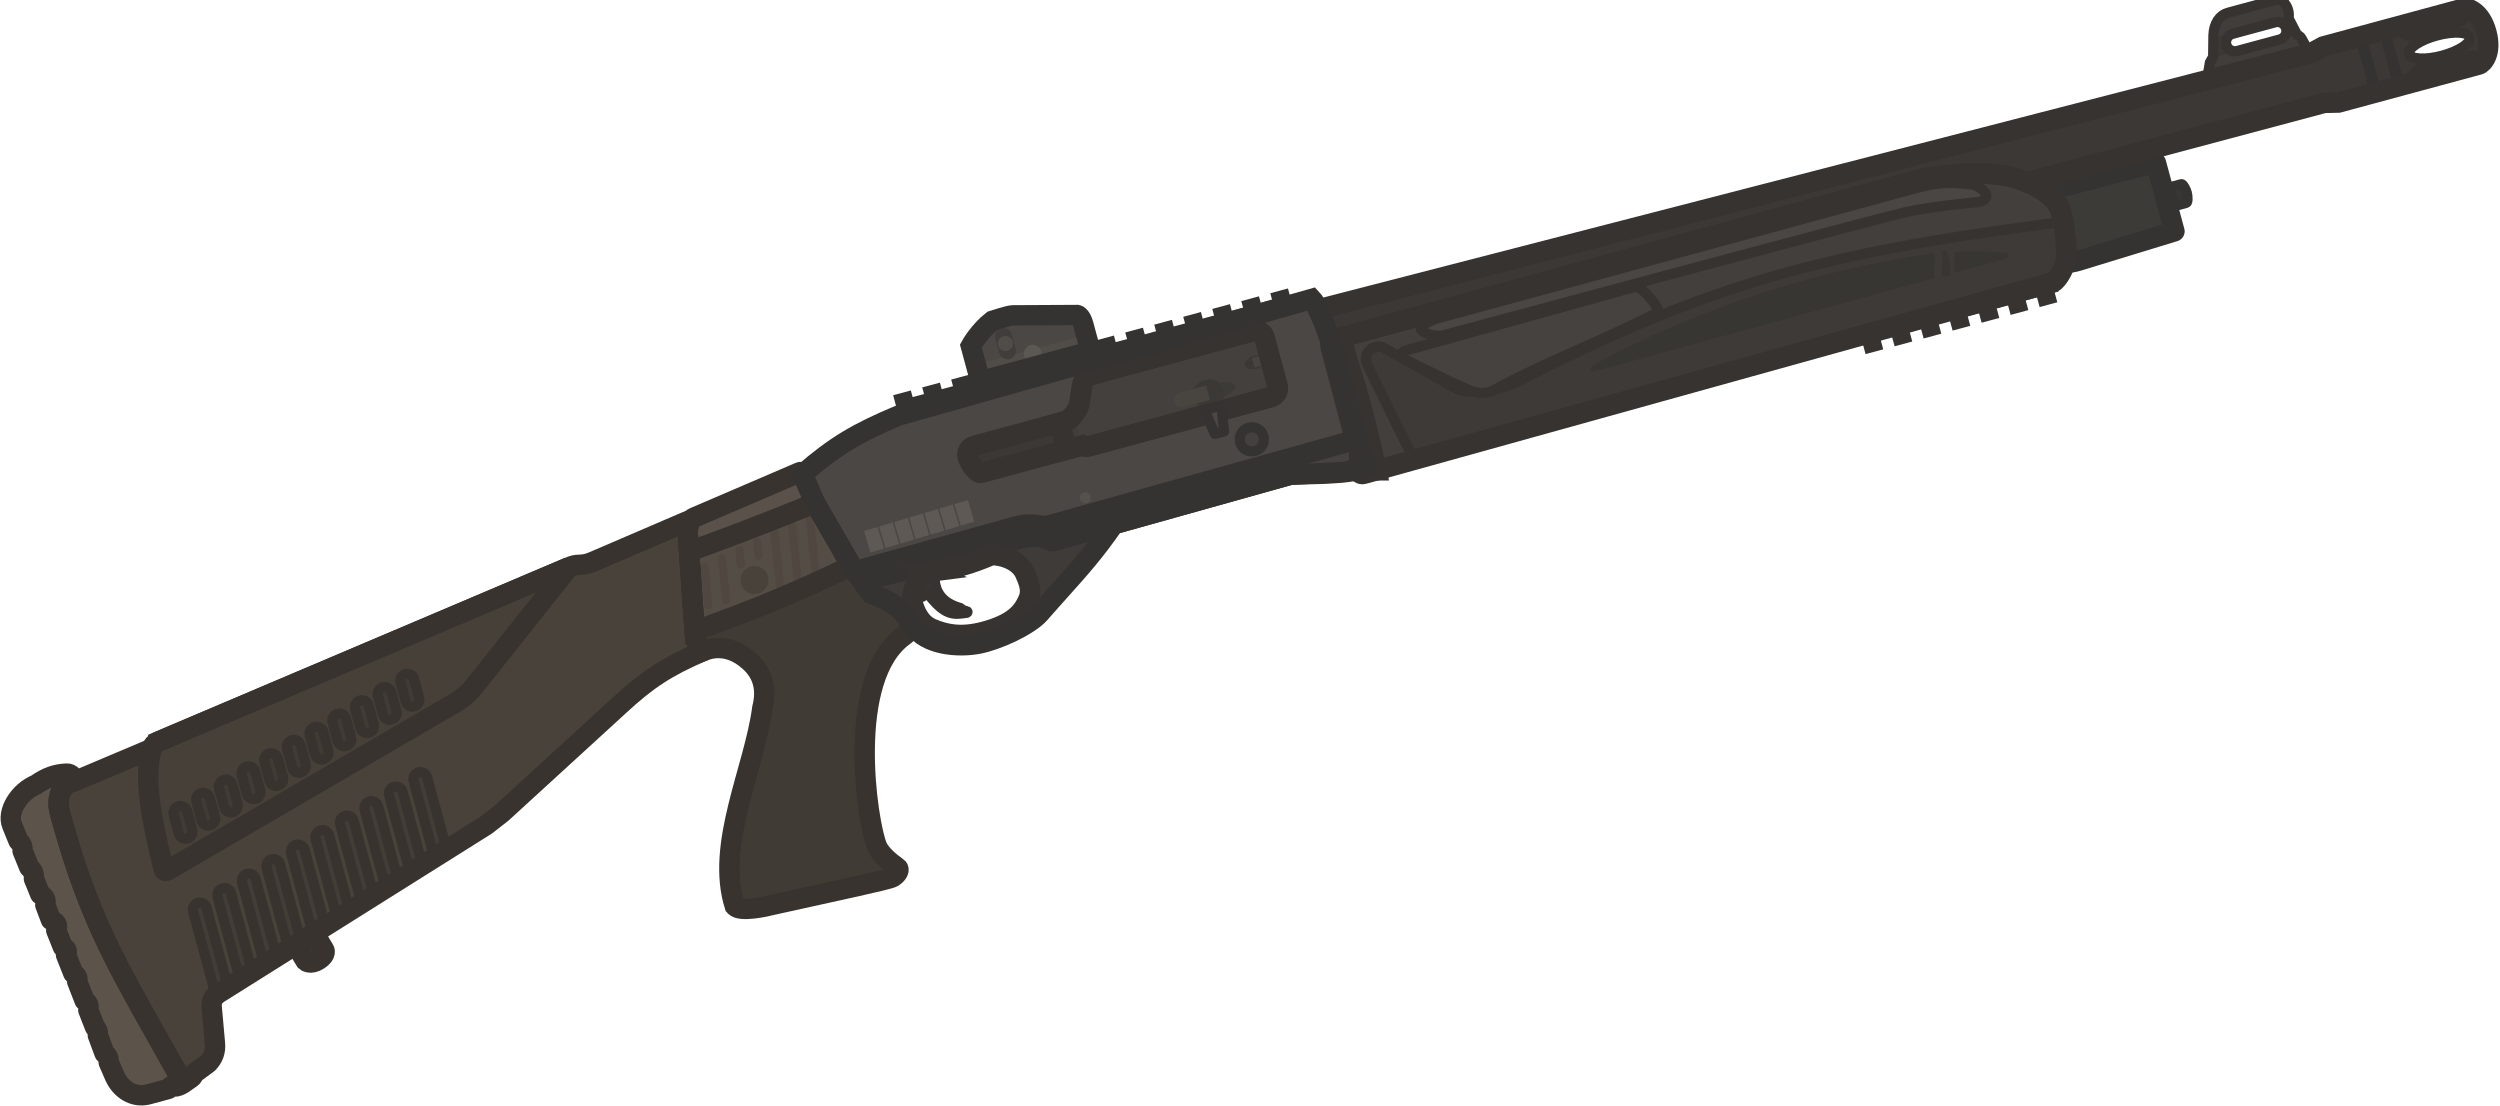 <?xml version="1.0" encoding="UTF-8" standalone="no"?>
<!-- Created with Inkscape (http://www.inkscape.org/) -->

<svg
   width="123.941"
   height="54.831"
   viewBox="0 0 32.793 14.507"
   version="1.1"
   id="svg1"
   xml:space="preserve"
   inkscape:version="1.4.2 (1:1.4.2+202505120737+ebf0e940d0)"
   sodipodi:docname="hp18.svg"
   inkscape:export-filename="hp18_lootimage.png"
   inkscape:export-xdpi="96"
   inkscape:export-ydpi="96"
   xmlns:inkscape="http://www.inkscape.org/namespaces/inkscape"
   xmlns:sodipodi="http://sodipodi.sourceforge.net/DTD/sodipodi-0.dtd"
   xmlns="http://www.w3.org/2000/svg"
   xmlns:svg="http://www.w3.org/2000/svg"><sodipodi:namedview
     id="namedview1"
     pagecolor="#ffffff"
     bordercolor="#000000"
     borderopacity="0.25"
     inkscape:showpageshadow="2"
     inkscape:pageopacity="0.0"
     inkscape:pagecheckerboard="0"
     inkscape:deskcolor="#d1d1d1"
     inkscape:document-units="px"
     inkscape:zoom="2.9459183"
     inkscape:cx="82.14756"
     inkscape:cy="61.950123"
     inkscape:window-width="2560"
     inkscape:window-height="1368"
     inkscape:window-x="0"
     inkscape:window-y="0"
     inkscape:window-maximized="1"
     inkscape:current-layer="layer1" /><defs
     id="defs1"><clipPath
       clipPathUnits="userSpaceOnUse"
       id="clipPath1"><rect
         width="233.148"
         height="233.148"
         fill="#ffffff"
         id="rect1"
         x="11.871"
         y="-159.625"
         style="stroke-width:2.12"
         transform="rotate(30)" /></clipPath><clipPath
       clipPathUnits="userSpaceOnUse"
       id="clipPath2"><rect
         width="233.148"
         height="233.148"
         fill="#ffffff"
         id="rect4"
         x="11.871"
         y="-159.625"
         style="stroke-width:2.12"
         transform="rotate(30)" /></clipPath><clipPath
       clipPathUnits="userSpaceOnUse"
       id="clipPath4"><rect
         width="233.148"
         height="233.148"
         fill="#ffffff"
         id="rect5"
         x="11.871"
         y="-159.625"
         style="stroke-width:2.12"
         transform="rotate(30)" /></clipPath><clipPath
       clipPathUnits="userSpaceOnUse"
       id="clipPath5"><rect
         width="233.148"
         height="233.148"
         fill="#ffffff"
         id="rect6"
         x="11.871"
         y="-159.625"
         style="stroke-width:2.12"
         transform="rotate(30)" /></clipPath><clipPath
       clipPathUnits="userSpaceOnUse"
       id="clipPath6"><rect
         width="233.148"
         height="233.148"
         fill="#ffffff"
         id="rect7"
         x="11.871"
         y="-159.625"
         style="stroke-width:2.12"
         transform="rotate(30)" /></clipPath><clipPath
       clipPathUnits="userSpaceOnUse"
       id="clipPath7"><rect
         width="233.148"
         height="233.148"
         fill="#ffffff"
         id="rect8"
         x="11.871"
         y="-159.625"
         style="stroke-width:2.12"
         transform="rotate(30)" /></clipPath><clipPath
       clipPathUnits="userSpaceOnUse"
       id="clipPath8"><rect
         width="233.148"
         height="233.148"
         fill="#ffffff"
         id="rect9"
         x="11.871"
         y="-159.625"
         style="stroke-width:2.12"
         transform="rotate(30)" /></clipPath><clipPath
       clipPathUnits="userSpaceOnUse"
       id="clipPath9"><rect
         width="233.148"
         height="233.148"
         fill="#ffffff"
         id="rect10"
         x="11.871"
         y="-159.625"
         style="stroke-width:2.12"
         transform="rotate(30)" /></clipPath><clipPath
       clipPathUnits="userSpaceOnUse"
       id="clipPath10"><rect
         width="233.148"
         height="233.148"
         fill="#ffffff"
         id="rect11"
         x="11.871"
         y="-159.625"
         style="stroke-width:2.12"
         transform="rotate(30)" /></clipPath><clipPath
       clipPathUnits="userSpaceOnUse"
       id="clipPath11"><rect
         width="233.148"
         height="233.148"
         fill="#ffffff"
         id="rect12"
         x="11.871"
         y="-159.625"
         style="stroke-width:2.12"
         transform="rotate(30)" /></clipPath><clipPath
       clipPathUnits="userSpaceOnUse"
       id="clipPath12"><rect
         width="233.148"
         height="233.148"
         fill="#ffffff"
         id="rect13"
         x="11.871"
         y="-159.625"
         style="stroke-width:2.12"
         transform="rotate(30)" /></clipPath><clipPath
       clipPathUnits="userSpaceOnUse"
       id="clipPath13"><rect
         width="233.148"
         height="233.148"
         fill="#ffffff"
         id="rect14"
         x="11.871"
         y="-159.625"
         style="stroke-width:2.12"
         transform="rotate(30)" /></clipPath><clipPath
       clipPathUnits="userSpaceOnUse"
       id="clipPath14"><rect
         width="233.148"
         height="233.148"
         fill="#ffffff"
         id="rect15"
         x="11.871"
         y="-159.625"
         style="stroke-width:2.12"
         transform="rotate(30)" /></clipPath><clipPath
       clipPathUnits="userSpaceOnUse"
       id="clipPath15"><rect
         width="233.148"
         height="233.148"
         fill="#ffffff"
         id="rect16"
         x="11.871"
         y="-159.625"
         style="stroke-width:2.12"
         transform="rotate(30)" /></clipPath><clipPath
       clipPathUnits="userSpaceOnUse"
       id="clipPath16"><rect
         width="233.148"
         height="233.148"
         fill="#ffffff"
         id="rect17"
         x="11.871"
         y="-159.625"
         style="stroke-width:2.12"
         transform="rotate(30)" /></clipPath><clipPath
       clipPathUnits="userSpaceOnUse"
       id="clipPath17"><rect
         width="233.148"
         height="233.148"
         fill="#ffffff"
         id="rect18"
         x="11.871"
         y="-159.625"
         style="stroke-width:2.12"
         transform="rotate(30)" /></clipPath><clipPath
       clipPathUnits="userSpaceOnUse"
       id="clipPath18"><rect
         width="233.148"
         height="233.148"
         fill="#ffffff"
         id="rect19"
         x="11.871"
         y="-159.625"
         style="stroke-width:2.12"
         transform="rotate(30)" /></clipPath></defs><g
     inkscape:label="Layer 1"
     inkscape:groupmode="layer"
     id="layer1"
     transform="translate(-14.597,51.5)"><g
       id="g74"
       transform="matrix(0.122,-0.033,0.033,0.122,13.666,-43.762)"><path
         d="m 103.89,23.22 c -0.921,0.547 -1.868,0.991 -3.171,1.504 -1.183,0.466 -1.468,1.877 -1.371,2.876 l 0.244,-0.137 c 0.197,-0.029 0.363,-0.044 0.427,0.104 1.085,2.515 1.878,2.689 3.338,2.845 0.092,0.01 0.134,-0.106 0.043,-0.153 -0.278,-0.143 -0.407,-0.251 -0.574,-0.502 -1.764,-1.042 -1.986,-2.377 -1.823,-3.378 0.161,-0.995 1.061,-1.939 2.889,-3.158 z"
         fill="#383633"
         stroke="#363330"
         stroke-width="0.494"
         id="path1"
         style="stroke-width:1.058;stroke-linecap:round;stroke-linejoin:round;stroke-dasharray:none" /><path
         fill-rule="evenodd"
         clip-rule="evenodd"
         d="m 253.16,16.112 -31.95,-0.113 c -0.746,-0.587 -1.593,-1.097 -2.459,-1.444 -2.716,-1.086 -4.44,-1.309 -7.088,-1.652 -0.214,-0.028 -0.435,-0.056 -0.662,-0.086 l -62.751,0.157 v 0.212 l -0.828,1.51e-4 c -0.098,-6.6e-5 -0.181,0.019 -0.246,0.063 -0.053,-0.883 -0.181,-2.519 -0.404,-3.713 l 106.388,1.244 1.438,-0.346 15.108,5.2e-4 c 0.413,3.16e-4 1.626,0.766 1.626,3.026 -4.5e-4,2.26 -1.217,3.006 -1.625,3.006 l -15.108,-3.37e-4 z m 13.107,-1.532 c 1.802,-8.63e-4 3.263,-0.485 3.263,-1.082 -2.3e-4,-0.597 -1.461,-1.081 -3.265,-1.081 -1.802,6.8e-4 -3.263,0.485 -3.263,1.082 -0.002,0.596 1.461,1.081 3.265,1.082 z m 3.265,-3.209 c -2.7e-4,0.297 -1.463,0.537 -3.265,0.538 -1.804,-3.81e-4 -3.265,-0.241 -3.265,-0.538 1.7e-4,-0.297 1.461,-0.538 3.265,-0.538 1.802,-6.8e-4 3.263,0.24 3.265,0.538 z m -3.266,4.792 c 1.804,3.8e-4 3.265,-0.241 3.265,-0.538 1.7e-4,-0.297 -1.461,-0.538 -3.265,-0.538 -1.802,6.8e-4 -3.265,0.241 -3.265,0.538 0.002,0.298 1.463,0.539 3.265,0.538 z"
         fill="#3b3835"
         id="path2"
         style="stroke-width:2.12;stroke-dasharray:none"
         clip-path="url(#clipPath18)" /><rect
         width="42.446"
         height="1.601"
         fill="#3e3b38"
         id="rect2"
         x="101.872"
         y="7.334"
         style="fill:#353331;fill-opacity:1;stroke-width:2.12;stroke-dasharray:none" /><path
         d="m 243.83,6.758 8.09,1.351e-4 c 0.371,-0.839 0.031,-2.283 -0.817,-2.283 l -5.149,-1.318e-4 c -0.853,9.39e-5 -1.687,0.642 -2.057,1.873 z"
         fill="#403d3a"
         id="path3"
         style="stroke-width:2.12;stroke-dasharray:none"
         clip-path="url(#clipPath16)"
         sodipodi:nodetypes="cccccc" /><path
         d="m 241.988,10.769 0.814,-1.787 0.403,-0.589 9.098,7.69e-5 c 0.241,0.162 0.297,0.501 0.373,0.764 l 0.41,1.747 z"
         fill="#403d3a"
         id="path4"
         style="stroke-width:2.12;stroke-dasharray:none"
         clip-path="url(#clipPath15)"
         sodipodi:nodetypes="ccccccc" /><path
         d="m 235.316,20.386 1.338,6.8e-5 c 0.159,1.29e-4 0.311,0.632 0.311,1.005 -8e-5,0.373 -0.152,0.999 -0.312,0.999 l -1.338,3.7e-5 z"
         fill="#383633"
         stroke="#353331"
         stroke-width="0.494"
         id="path5"
         style="stroke-width:1.058;stroke-dasharray:none" /><path
         fill-rule="evenodd"
         clip-rule="evenodd"
         d="M 101.878,8.804 C 97.194,9.436 94.724,10.127 90.656,12.073 l 0.466,3.232 1.936,7.284 0.232,0.626 16.931,-0.12 c 1.333,-0.036 2.061,0.161 3.334,0.786 l 33.609,-0.263 c 0.017,-0.266 0.03,-0.554 0.04,-0.872 l 9e-5,-8.889 c -2.1e-4,-0.341 -0.228,-4.52 -0.784,-5.539 z m 19.129,2.087 c 0.177,-0.412 0.557,-0.943 1.078,-0.943 l 17.603,-1.49e-5 c 0.521,1.104e-4 0.943,0.422 0.943,0.943 l 3e-5,4.197 c -1.1e-4,0.521 -0.422,0.943 -0.943,0.943 l -19.623,-1.46e-4 c -0.252,6.1e-5 -0.415,-0.099 -0.584,-0.26 l -10.89,6.9e-5 c -0.521,-1.1e-4 -0.943,-0.422 -0.943,-0.943 -7e-5,-0.521 0.422,-0.943 0.943,-0.943 l 10.008,-7.6e-5 c 0.265,-2.8e-5 1.292,-0.627 1.669,-1.312 z"
         fill="#4b4744"
         id="path6"
         style="stroke-width:2.12;stroke-dasharray:none" /><path
         d="m 10.464,56.475 0.593,-0.197 C 10.247,55.81 9.416,53.274 9.08,51.219 9.031,50.917 5.906,33.842 5.899,29.66 5.893,25.477 5.756,22.396 5.756,22.396 3.791,22.659 1.756,24.337 1.948,25.816 l 0.216,1.749 c 0.249,0.42 0.272,0.666 0.139,1.125 l 0.225,1.826 c 0.279,0.435 0.328,0.706 0.155,1.26 l 0.213,1.729 c 0.356,0.387 0.501,0.638 0.216,1.206 l 0.161,1.656 c 0.507,0.413 0.604,0.685 0.247,1.178 l 0.212,1.847 c 0.345,0.328 0.386,0.521 0.101,0.879 l 0.234,2.044 c 0.267,0.316 0.371,0.516 0.167,0.941 l 0.227,2.103 c 0.304,0.355 0.308,0.591 0.114,1.055 l 0.203,1.879 c 0.169,0.322 0.213,0.512 0.066,0.891 l 0.185,2.003 c 0.259,0.361 0.291,0.587 0.171,1.013 l 0.226,1.549 c 0.236,1.477 1.275,2.687 2.815,2.726 z"
         fill="#413b35"
         id="path7"
         style="fill:#5c534b;fill-opacity:1;stroke-width:2.12;stroke-dasharray:none"
         sodipodi:nodetypes="ccccccccccccccccccccccccccc"
         clip-path="url(#clipPath14)" /><path
         d="m 5.639,29.66 c -0.006,-4.183 -0.143,-7.264 -0.143,-7.264 1.253,-0.452 2.214,-0.512 3.327,-0.262 0.46,0.103 0.589,0.572 0.572,0.985 -1.349,-0.233 -2.326,1.198 -2.325,2.693 -8.22e-5,12.129 1.739,17.377 4.724,29.265 0.063,0.284 0.462,0.598 1.05,0.955 l -0.052,0.021 C 11.97,56.391 11.396,56.626 10.797,56.28 9.988,55.811 9.156,53.275 8.82,51.22 8.771,50.918 5.646,33.843 5.639,29.66 Z"
         fill="#433d37"
         id="path8"
         style="fill:#5c534b;fill-opacity:1;stroke-width:2.12;stroke-dasharray:none"
         clip-path="url(#clipPath13)" /><path
         d="m 7.072,25.812 c -9.41e-5,-1.496 0.976,-2.927 2.325,-2.693 l 8.637,-1.179 c 0.17,-0.276 0.386,-0.452 0.831,-0.535 l 45.85,-6.336 c 0.518,-0.068 0.696,-0.064 1.202,0.056 0.472,0.112 0.87,0.116 1.39,0.043 l 10.425,-1.486 c 0.213,-0.027 0.288,-0.015 0.312,0.114 -0.209,0.306 -0.309,0.516 -0.462,0.938 l -1.994,10.128 c -0.225,1.175 -0.052,1.642 0.37,2.232 -4.137,0.601 -6.342,1.299 -10.035,3.235 l -14.564,7.526 c -0.728,0.317 -1.144,0.492 -1.915,0.806 l -31.347,9.586 c -0.682,0.25 -0.926,0.505 -1.083,1.202 l -0.659,3.733 c -0.147,0.836 -0.563,1.402 -1.24,1.796 l -1.678,0.652 c -0.168,0.273 -0.308,0.344 -0.592,0.405 -0.588,-0.357 -0.987,-0.672 -1.05,-0.955 C 8.811,43.189 7.072,37.941 7.072,25.812 Z"
         fill="#49423b"
         id="path9"
         style="stroke-width:2.12;stroke-dasharray:none"
         clip-path="url(#clipPath12)" /><path
         d="m 75.956,27.091 c -0.422,-0.59 -0.594,-1.056 -0.37,-2.232 6.741,-0.546 10.568,-1.042 17.471,-2.273 l 1.233,3.328 c 1.856,1.326 2.637,2.235 3.318,4.313 -0.435,0.057 -0.55,0.163 -0.55,0.388 3.6e-5,0.151 -0.538,0.363 -0.656,0.408 -7.022,2.666 -8.718,17.719 -8.379,20.356 0.118,0.914 0.96,2.066 1.385,2.562 0.122,0.143 0.157,0.206 0.145,0.315 -0.038,0.331 -0.579,0.627 -0.941,0.659 -1.11,0.1 -11.791,-0.498 -12.588,-0.506 -0.798,-0.009 -3.494,-0.135 -3.868,-0.903 -1.537,-3.154 10.889,-19.801 8.124,-24.098 -0.927,-1.441 -2.327,-2.515 -4.324,-2.317 z"
         fill="#413b35"
         id="path10"
         style="stroke-width:2.12;stroke-dasharray:none"
         sodipodi:nodetypes="ccccccccccccccc" /><path
         d="m 75.591,24.864 c 6.741,-0.546 10.568,-1.042 17.471,-2.273 l -1.936,-7.284 c -5.496,0.668 -8.549,0.988 -13.94,1.455 z"
         fill="#544d45"
         id="path11"
         style="stroke-width:2.12;stroke-dasharray:none" /><path
         d="m 91.121,15.303 c -5.496,0.668 -8.549,0.988 -13.94,1.455 l 0.399,-2.026 c 0.153,-0.422 0.253,-0.632 0.462,-0.938 -0.023,-0.129 0.348,-0.275 0.559,-0.311 l 11.819,-1.679 c 0.137,-0.019 0.193,0.029 0.223,0.187 z"
         fill="#5a524a"
         id="path12"
         style="stroke-width:2.12;stroke-dasharray:none" /><path
         d="m 27.135,45.481 0.538,1.888 c 0,0 0.339,0.567 1.342,0.245 1.003,-0.322 0.822,-0.862 0.822,-0.862 l -0.55,-1.928 z"
         fill="#3e3832"
         stroke="#38332e"
         stroke-width="0.494"
         id="path13"
         style="stroke-width:2.12;stroke-dasharray:none" /><path
         d="m 18.864,21.404 45.85,-6.336 -12.841,9.471 c -0.823,0.568 -1.462,0.814 -2.293,1.051 l -33.174,8.947 c -0.412,0.121 -0.473,-0.012 -0.466,-0.384 0.17,-6.863 0.707,-9.966 2.093,-12.213 0.17,-0.275 0.386,-0.452 0.831,-0.535 z"
         fill="#464039"
         id="path14"
         style="stroke-width:2.12;stroke-dasharray:none" /><path
         d="m 45.457,21.339 c -0.399,-1.2e-4 -0.723,0.323 -0.723,0.723 l 1.05e-4,2.031 c -1.21e-4,0.399 0.323,0.722 0.722,0.723 0.399,-6.3e-5 0.723,-0.323 0.723,-0.723 l -1.05e-4,-2.031 c 1.21e-4,-0.399 -0.323,-0.722 -0.722,-0.723 z"
         fill="#413b35"
         id="path15"
         style="stroke:#38332e;stroke-width:1.058;stroke-dasharray:none;stroke-opacity:1" /><path
         d="m 42.103,22.771 c 1.4e-5,-0.399 0.323,-0.723 0.723,-0.723 0.399,1.5e-5 0.722,0.324 0.723,0.723 l -1.85e-4,2.031 c 1.68e-4,0.399 -0.323,0.723 -0.722,0.722 -0.399,6.2e-5 -0.723,-0.324 -0.723,-0.722 z"
         fill="#413b35"
         id="path16"
         style="stroke:#38332e;stroke-width:1.058;stroke-dasharray:none;stroke-opacity:1" /><path
         d="m 40.194,22.758 c -0.399,-1.21e-4 -0.722,0.323 -0.723,0.723 l 1.05e-4,2.031 c -1.21e-4,0.399 0.323,0.722 0.723,0.723 0.399,1.5e-5 0.722,-0.323 0.722,-0.723 l 7.9e-5,-2.031 c -6.2e-5,-0.399 -0.324,-0.723 -0.723,-0.723 z"
         fill="#413b35"
         id="path17"
         style="stroke:#38332e;stroke-width:1.058;stroke-dasharray:none;stroke-opacity:1" /><path
         d="m 36.839,24.191 c 1.21e-4,-0.399 0.324,-0.723 0.723,-0.723 0.399,-1.68e-4 0.723,0.323 0.723,0.723 l -7.9e-5,2.031 c 6.3e-5,0.399 -0.323,0.723 -0.722,0.723 -0.399,-1.21e-4 -0.723,-0.324 -0.723,-0.723 z"
         fill="#413b35"
         id="path18"
         style="stroke:#38332e;stroke-width:1.058;stroke-dasharray:none;stroke-opacity:1" /><path
         d="m 34.93,24.178 c -0.399,1.69e-4 -0.723,0.324 -0.723,0.723 l 1.04e-4,2.031 c -1.21e-4,0.399 0.323,0.723 0.723,0.723 0.399,1.5e-5 0.722,-0.323 0.723,-0.723 l -1.04e-4,-2.031 c 1.5e-5,-0.399 -0.323,-0.722 -0.723,-0.723 z"
         fill="#413b35"
         id="path19"
         style="stroke:#38332e;stroke-width:1.058;stroke-dasharray:none;stroke-opacity:1" /><path
         d="m 31.576,25.61 c -6.3e-5,-0.399 0.324,-0.723 0.722,-0.723 0.399,1.21e-4 0.723,0.324 0.723,0.723 l 1.05e-4,2.031 c -1.21e-4,0.399 -0.324,0.723 -0.723,0.723 -0.399,-1.5e-5 -0.723,-0.323 -0.723,-0.723 z"
         fill="#413b35"
         id="path20"
         style="stroke:#38332e;stroke-width:1.058;stroke-dasharray:none;stroke-opacity:1"
         sodipodi:nodetypes="ccccscc" /><path
         d="m 29.667,25.598 c -0.399,-1.21e-4 -0.723,0.323 -0.723,0.722 l -1.85e-4,2.031 c 1.68e-4,0.399 0.324,0.723 0.723,0.723 0.399,-6.3e-5 0.723,-0.324 0.723,-0.723 l 1e-6,-2.031 c 1.5e-5,-0.399 -0.323,-0.722 -0.722,-0.722 z"
         fill="#413b35"
         id="path21"
         style="stroke:#38332e;stroke-width:1.058;stroke-dasharray:none;stroke-opacity:1"
         sodipodi:nodetypes="ccccccc" /><path
         d="m 26.312,27.03 c -6.2e-5,-0.399 0.323,-0.723 0.723,-0.723 0.399,1.5e-5 0.723,0.323 0.722,0.723 l 1.04e-4,2.031 c -1.2e-4,0.399 -0.324,0.723 -0.723,0.723 -0.399,1.69e-4 -0.723,-0.323 -0.723,-0.723 z"
         fill="#413b35"
         id="path22"
         style="stroke:#38332e;stroke-width:1.058;stroke-dasharray:none;stroke-opacity:1"
         sodipodi:nodetypes="ccccccc" /><path
         d="m 24.403,27.017 c -0.399,-1.21e-4 -0.722,0.323 -0.723,0.723 l 1.05e-4,2.031 c -1.21e-4,0.399 0.323,0.722 0.722,0.723 0.399,1.21e-4 0.723,-0.323 0.723,-0.723 L 25.126,27.74 c 1.21e-4,-0.399 -0.323,-0.722 -0.722,-0.723 z"
         fill="#413b35"
         id="path23"
         style="stroke:#38332e;stroke-width:1.058;stroke-dasharray:none;stroke-opacity:1"
         sodipodi:nodetypes="ccccccc" /><path
         d="m 21.049,28.45 c -7.7e-5,-0.399 0.323,-0.722 0.723,-0.723 0.399,5.7e-5 0.722,0.324 0.723,0.723 l -1.85e-4,2.031 c 1.68e-4,0.399 -0.323,0.723 -0.722,0.722 -0.399,6.3e-5 -0.723,-0.324 -0.723,-0.722 z"
         fill="#413b35"
         id="path24"
         style="stroke:#38332e;stroke-width:1.058;stroke-dasharray:none;stroke-opacity:1"
         sodipodi:nodetypes="ccccccc" /><path
         d="m 18.417,29.159 c 2.9e-5,-0.399 0.324,-0.723 0.723,-0.723 0.399,4.7e-5 0.723,0.323 0.723,0.723 l 3.2e-5,2.031 c -4.8e-5,0.399 -0.323,0.722 -0.723,0.723 -0.399,-6.7e-5 -0.723,-0.323 -0.723,-0.723 z"
         fill="#413b35"
         id="path25"
         style="stroke:#38332e;stroke-width:1.058;stroke-dasharray:none;stroke-opacity:1"
         sodipodi:nodetypes="ccccccc" /><path
         d="m 19.19,47.909 -1.098,0.336 c -0.131,0.048 -0.246,0.096 -0.348,0.148 l 1.83e-4,-9.033 c -1.68e-4,-0.399 0.323,-0.723 0.722,-0.722 0.399,-6.3e-5 0.723,0.324 0.723,0.722 z"
         fill="#433d37"
         id="path26"
         style="stroke:#38332e;stroke-width:1.058;stroke-dasharray:none;stroke-opacity:1" /><path
         d="m 22.038,47.037 -1.445,0.442 5.2e-5,-8.909 c -1.69e-4,-0.399 0.323,-0.723 0.723,-0.722 0.399,-1.69e-4 0.723,0.323 0.722,0.722 z"
         fill="#433d37"
         id="path27"
         style="stroke:#38332e;stroke-width:1.058;stroke-dasharray:none;stroke-opacity:1" /><path
         d="m 24.887,46.166 -1.445,0.442 5.3e-5,-8.827 c 1.5e-5,-0.399 0.324,-0.722 0.723,-0.722 0.399,-1.69e-4 0.723,0.323 0.723,0.722 z"
         fill="#433d37"
         id="path28"
         style="stroke:#38332e;stroke-width:1.058;stroke-dasharray:none;stroke-opacity:1" /><path
         d="m 27.735,45.295 -1.445,0.442 2.8e-5,-8.744 c -6.3e-5,-0.399 0.324,-0.723 0.722,-0.723 0.399,-6.2e-5 0.723,0.324 0.723,0.723 z"
         fill="#433d37"
         id="path29"
         style="stroke:#38332e;stroke-width:1.058;stroke-dasharray:none;stroke-opacity:1" /><path
         d="m 30.584,44.424 -1.445,0.442 -7.7e-5,-8.662 c 1.21e-4,-0.399 0.324,-0.723 0.723,-0.723 0.399,-1.69e-4 0.723,0.323 0.722,0.723 z"
         fill="#433d37"
         id="path30"
         style="stroke:#38332e;stroke-width:1.058;stroke-dasharray:none;stroke-opacity:1" /><path
         d="m 33.432,43.553 -1.445,0.442 -1.81e-4,-8.58 c 1.2e-4,-0.399 0.324,-0.723 0.723,-0.723 0.399,1.5e-5 0.723,0.323 0.723,0.723 z"
         fill="#433d37"
         id="path31"
         style="stroke:#38332e;stroke-width:1.058;stroke-dasharray:none;stroke-opacity:1" /><path
         d="m 36.281,42.682 -1.445,0.442 8.2e-5,-8.497 c -6.3e-5,-0.399 0.324,-0.723 0.722,-0.723 0.399,1.21e-4 0.723,0.324 0.723,0.723 z"
         fill="#433d37"
         id="path32"
         style="stroke:#38332e;stroke-width:1.058;stroke-dasharray:none;stroke-opacity:1" /><path
         d="m 39.129,41.811 -1.445,0.442 -2.2e-5,-8.414 c 1.21e-4,-0.399 0.324,-0.723 0.723,-0.723 0.399,1.4e-5 0.723,0.323 0.722,0.723 z"
         fill="#433d37"
         id="path33"
         style="stroke:#38332e;stroke-width:1.058;stroke-dasharray:none;stroke-opacity:1" /><path
         d="m 41.978,40.94 -1.445,0.442 -1.26e-4,-8.332 c 1.21e-4,-0.399 0.324,-0.723 0.723,-0.723 0.399,1.5e-5 0.723,0.323 0.723,0.723 z"
         fill="#433d37"
         id="path34"
         style="stroke:#38332e;stroke-width:1.058;stroke-dasharray:none;stroke-opacity:1" /><path
         d="m 44.826,40.069 -1.445,0.442 5.9e-5,-8.25 c -6.3e-5,-0.399 0.324,-0.723 0.722,-0.723 0.399,1.21e-4 0.723,0.324 0.723,0.723 z"
         fill="#433d37"
         id="path35"
         style="stroke:#38332e;stroke-width:1.058;stroke-dasharray:none;stroke-opacity:1" /><path
         d="m 90.277,16.099 c -0.231,-0.037 -0.448,0.12 -0.486,0.351 l -0.954,5.93 c -0.037,0.231 0.12,0.448 0.351,0.486 0.231,0.037 0.448,-0.12 0.486,-0.351 l 0.955,-5.93 c 0.037,-0.231 -0.12,-0.448 -0.351,-0.486 z"
         fill="#4f4740"
         id="path36"
         style="stroke-width:2.12;stroke-dasharray:none" /><path
         d="m 87.808,16.81 c 0.037,-0.231 0.254,-0.388 0.486,-0.351 0.231,0.037 0.388,0.255 0.351,0.486 l -0.913,5.672 c -0.037,0.231 -0.255,0.388 -0.486,0.351 -0.231,-0.037 -0.388,-0.255 -0.351,-0.486 z"
         fill="#4f4740"
         id="path37"
         style="stroke-width:2.12;stroke-dasharray:none" /><path
         d="m 86.309,16.818 c -0.231,-0.037 -0.448,0.12 -0.486,0.351 l -0.865,5.371 c -0.037,0.231 0.12,0.448 0.351,0.486 0.231,0.037 0.448,-0.12 0.486,-0.351 l 0.865,-5.371 c 0.037,-0.231 -0.12,-0.448 -0.351,-0.486 z"
         fill="#4f4740"
         id="path38"
         style="stroke-width:2.12;stroke-dasharray:none" /><path
         d="m 83.84,17.529 c 0.037,-0.231 0.255,-0.388 0.486,-0.351 0.231,0.037 0.388,0.255 0.351,0.485 l -0.234,1.455 c -0.037,0.231 -0.255,0.388 -0.486,0.351 -0.231,-0.037 -0.388,-0.254 -0.351,-0.485 z"
         fill="#4f4740"
         id="path39"
         style="stroke-width:2.12;stroke-dasharray:none" /><path
         d="m 82.341,17.537 c -0.231,-0.037 -0.448,0.12 -0.486,0.351 l -0.241,1.496 c -0.037,0.231 0.12,0.448 0.351,0.486 0.231,0.037 0.448,-0.12 0.485,-0.351 l 0.241,-1.497 c 0.037,-0.231 -0.12,-0.448 -0.351,-0.486 z"
         fill="#4f4740"
         id="path40"
         style="stroke-width:2.12;stroke-dasharray:none" /><path
         d="m 79.872,18.247 c 0.037,-0.231 0.255,-0.388 0.486,-0.351 0.231,0.037 0.388,0.255 0.351,0.486 L 80.015,22.687 c -0.037,0.231 -0.254,0.388 -0.486,0.351 -0.231,-0.037 -0.388,-0.255 -0.351,-0.486 z"
         fill="#4f4740"
         id="path41"
         style="stroke-width:2.12;stroke-dasharray:none" /><path
         d="m 77.888,18.607 c 0.037,-0.231 0.255,-0.388 0.486,-0.351 0.231,0.037 0.388,0.255 0.351,0.486 l -0.642,3.988 c -0.037,0.231 -0.255,0.388 -0.486,0.351 -0.231,-0.037 -0.388,-0.254 -0.351,-0.486 z"
         fill="#4f4740"
         id="path42"
         style="stroke-width:2.12;stroke-dasharray:none" /><ellipse
         cx="82.965"
         cy="21.38"
         rx="1.458"
         ry="1.458"
         fill="#49423b"
         id="ellipse42"
         style="stroke-width:2.001;stroke-dasharray:none" /><path
         fill-rule="evenodd"
         clip-rule="evenodd"
         d="m 101.049,24.443 c 0.32,-0.007 0.653,-0.014 1.004,-0.021 l 8.548,-8.5e-5 c 1.38,0.041 2.397,0.358 2.955,0.941 0.123,0.129 0.235,0.219 0.349,0.219 l 6.564,-0.06 c -2.559,2.185 -4.681,3.562 -7.122,5.145 -0.842,0.546 -1.721,1.116 -2.67,1.753 -1.447,0.971 -5.018,1.558 -7.004,1.407 -2.055,-0.156 -5.287,-1.229 -6.064,-3.601 -0.681,-2.078 -1.462,-2.987 -3.318,-4.313 l -0.585,-1.581 c 2.881,0.204 4.599,0.167 7.343,0.109 z m -0.029,0.873 c 2.494,0.347 3.874,0.325 6.305,1.28e-4 0.312,-0.042 2.606,0.839 2.924,2.68 0.319,1.841 7e-5,2.392 -0.739,3.175 -0.739,0.782 -1.956,1.619 -4.987,1.601 -2.574,-0.015 -4.041,-0.888 -5.104,-1.718 -1.064,-0.829 -1.225,-2.225 -1.227,-3.058 -0.002,-0.832 1.122,-2.917 2.829,-2.68 z"
         fill="#3e3b38"
         id="path43"
         style="stroke-width:2.12;stroke-dasharray:none" /><ellipse
         cx="118.331"
         cy="22.105"
         fill="#55524e"
         id="ellipse43"
         style="stroke-width:2.12;stroke-dasharray:none"
         rx="0.571"
         ry="0.571" /><ellipse
         cx="136.608"
         cy="20.757"
         rx="1.255"
         ry="1.255"
         fill="#43403d"
         id="ellipse44"
         style="stroke:#353331;stroke-width:1.058;stroke-dasharray:none;stroke-opacity:1" /><path
         d="m 120.27,12.57 c -0.196,0.355 -0.842,0.695 -1.19,0.94 l -1.5e-4,2.258 0.127,1.2e-5 c 0.169,0.161 0.608,0.476 0.86,0.476 l 19.623,-1.44e-4 c 0.521,3.2e-5 0.943,-0.638 0.943,-1.158 l -4e-5,-4.197 c 1.1e-4,-0.521 -0.422,-0.943 -0.943,-0.943 l -17.603,1.49e-5 c -0.521,7.32e-5 -0.901,0.531 -1.078,0.943 z"
         fill="#43403d"
         id="path44"
         style="stroke-width:2.12;stroke-dasharray:none"
         sodipodi:nodetypes="cccccccccccc" /><path
         d="m 119.357,15.77 4e-5,-2.258 c -0.323,0.227 -0.627,0.372 -0.754,0.372 l -0.795,6.3e-5 7e-5,1.886 z"
         fill="#403d3a"
         id="path45"
         style="stroke-width:2.12;stroke-dasharray:none" /><path
         d="m 117.808,15.985 -6e-5,-2.102 -9.214,9.1e-5 c -0.521,7.3e-5 -0.943,0.422 -0.943,0.943 7e-5,0.521 0.422,1.159 0.943,1.159 z"
         fill="#3b3835"
         id="path46"
         style="stroke-width:2.12;stroke-dasharray:none"
         sodipodi:nodetypes="cccccc" /><ellipse
         cx="139.076"
         cy="13.14"
         rx="1.171"
         ry="0.683"
         fill="#3b3835"
         id="ellipse46"
         style="stroke-width:2.12;stroke-dasharray:none" /><path
         d="m 134.715,15.987 c 0.304,-0.26 0.492,-0.615 0.492,-1.007 4e-5,-0.795 -0.771,-1.439 -1.722,-1.439 -0.951,-1e-6 -1.722,0.644 -1.722,1.439 2e-5,0.392 0.188,0.748 0.492,1.007 z"
         fill="#3b3935"
         id="path47"
         style="stroke-width:1.058;stroke-dasharray:none" /><path
         d="m 140.631,12.628 -2e-5,1.019 -1.801,-2.6e-5 1e-5,-1.019 z"
         fill="#484541"
         id="path48"
         style="stroke-width:2.12;stroke-dasharray:none" /><path
         d="m 134.954,15.726 c 0.159,-0.218 0.25,-0.474 0.25,-0.748 10e-6,-0.274 -0.091,-0.53 -0.25,-0.748 0.83,0.054 1.467,0.368 1.467,0.748 -9e-5,0.38 -0.637,0.694 -1.467,0.748 z"
         fill="#3d3b38"
         id="path49"
         style="stroke-width:1.058;stroke-dasharray:none" /><path
         d="m 130.626,14.136 c -0.425,2.1e-4 -0.77,0.345 -0.77,0.77 3e-5,0.425 0.345,0.77 0.77,0.77 l 2.855,1.45e-4 1.2e-4,-1.54 z"
         fill="#484541"
         id="path50"
         style="stroke-width:1.058;stroke-dasharray:none" /><rect
         width="1.901"
         height="0.795"
         fill="#484541"
         id="rect50"
         x="101.87"
         y="6.621"
         style="fill:#353331;fill-opacity:1;stroke-width:2.12;stroke-dasharray:none" /><rect
         width="1.901"
         height="0.795"
         fill="#484541"
         id="rect51"
         x="104.994"
         y="6.625"
         style="fill:#353331;fill-opacity:1;stroke-width:2.12;stroke-dasharray:none" /><rect
         width="1.901"
         height="0.795"
         fill="#484541"
         id="rect52"
         x="108.111"
         y="6.625"
         style="fill:#353331;fill-opacity:1;stroke-width:2.12;stroke-dasharray:none" /><rect
         width="1.901"
         height="0.795"
         fill="#484541"
         id="rect53"
         x="111.229"
         y="6.536"
         style="stroke-width:2.12;stroke-dasharray:none" /><rect
         width="1.901"
         height="0.795"
         fill="#484541"
         id="rect54"
         x="114.346"
         y="6.534"
         style="stroke-width:2.12;stroke-dasharray:none" /><rect
         width="1.901"
         height="0.795"
         fill="#484541"
         id="rect55"
         x="117.467"
         y="6.536"
         style="stroke-width:2.12;stroke-dasharray:none" /><rect
         width="1.901"
         height="0.795"
         fill="#484541"
         id="rect56"
         x="120.587"
         y="6.538"
         style="stroke-width:2.12;stroke-dasharray:none" /><rect
         width="1.901"
         height="0.795"
         fill="#484541"
         id="rect57"
         x="123.704"
         y="6.624"
         style="fill:#353331;fill-opacity:1;stroke-width:2.12;stroke-dasharray:none" /><rect
         width="1.901"
         height="0.795"
         fill="#484541"
         id="rect58"
         x="126.825"
         y="6.624"
         style="fill:#353331;fill-opacity:1;stroke-width:2.12;stroke-dasharray:none" /><rect
         width="1.901"
         height="0.795"
         fill="#484541"
         id="rect59"
         x="129.942"
         y="6.624"
         style="fill:#353331;fill-opacity:1;stroke-width:2.12;stroke-dasharray:none" /><rect
         width="1.901"
         height="0.795"
         fill="#484541"
         id="rect60"
         x="133.059"
         y="6.624"
         style="fill:#353331;fill-opacity:1;stroke-width:2.12;stroke-dasharray:none" /><rect
         width="1.901"
         height="0.795"
         fill="#484541"
         id="rect61"
         x="136.18"
         y="6.623"
         style="fill:#353331;fill-opacity:1;stroke-width:2.12;stroke-dasharray:none" /><rect
         width="1.901"
         height="0.795"
         fill="#484541"
         id="rect62"
         x="139.301"
         y="6.625"
         style="fill:#353331;fill-opacity:1;stroke-width:2.12;stroke-dasharray:none" /><rect
         width="1.901"
         height="0.795"
         fill="#484541"
         id="rect63"
         x="142.419"
         y="6.622"
         style="fill:#353331;fill-opacity:1;stroke-width:2.12;stroke-dasharray:none" /><rect
         width="20.614"
         height="1.601"
         transform="matrix(1,1.1702683e-6,-1.0617824e-6,-1,0,0)"
         fill="#3e3b38"
         id="rect64"
         x="200.834"
         y="-27.818"
         style="stroke-width:2.12;stroke-dasharray:none" /><rect
         width="1.901"
         height="1.22"
         transform="matrix(1,1.7944967e-6,-6.9243386e-7,-1,0,0)"
         fill="#4b4744"
         id="rect65"
         x="200.408"
         y="-28.854"
         style="fill:#363330;fill-opacity:1;stroke-width:2.625;stroke-dasharray:none" /><rect
         width="1.901"
         height="1.22"
         transform="matrix(1,1.7944967e-6,-6.9243386e-7,-1,0,0)"
         fill="#4b4744"
         id="rect66"
         x="203.529"
         y="-28.857"
         style="fill:#363330;fill-opacity:1;stroke-width:2.625;stroke-dasharray:none" /><rect
         width="1.901"
         height="1.22"
         transform="matrix(1,1.7944967e-6,-6.9243386e-7,-1,0,0)"
         fill="#4b4744"
         id="rect67"
         x="206.649"
         y="-28.86"
         style="fill:#363330;fill-opacity:1;stroke-width:2.625;stroke-dasharray:none" /><rect
         width="1.901"
         height="1.22"
         transform="matrix(1,1.7944967e-6,-6.9243386e-7,-1,0,0)"
         fill="#4b4744"
         id="rect68"
         x="209.767"
         y="-28.856"
         style="fill:#363330;fill-opacity:1;stroke-width:2.625;stroke-dasharray:none" /><rect
         width="1.901"
         height="1.22"
         transform="matrix(1,1.7944967e-6,-6.9243386e-7,-1,0,0)"
         fill="#4b4744"
         id="rect69"
         x="212.885"
         y="-28.853"
         style="fill:#363330;fill-opacity:1;stroke-width:2.625;stroke-dasharray:none" /><rect
         width="1.901"
         height="1.22"
         transform="matrix(1,1.7944967e-6,-6.9243386e-7,-1,0,0)"
         fill="#4b4744"
         id="rect70"
         x="216.005"
         y="-28.856"
         style="fill:#363330;fill-opacity:1;stroke-width:2.625;stroke-dasharray:none" /><rect
         width="1.901"
         height="1.22"
         transform="matrix(1,1.7944967e-6,-6.9243386e-7,-1,0,0)"
         fill="#4b4744"
         id="rect71"
         x="219.122"
         y="-28.856"
         style="fill:#363330;fill-opacity:1;stroke-width:2.625;stroke-dasharray:none" /><path
         d="m 207.071,27.816 -1.218,9.7e-5 1e-5,0.796 -1.901,-1.29e-4 -1.2e-4,-0.795 -1.218,-8.7e-5 1e-5,0.796 -1.901,-1.29e-4 v -2.397 l 20.614,8.9e-5 -2.9e-4,2.397 -1.901,-1.29e-4 v -0.796 l -1.218,-9e-6 v 0.796 l -1.901,5.4e-5 -1e-5,-0.796 -1.218,1.9e-5 1e-5,0.796 -1.901,5.4e-5 v -0.796 l -1.218,-9e-6 v 0.796 l -1.901,-1.29e-4 -1e-5,-0.796 -1.218,9.7e-5 -1.8e-4,0.796 -1.901,5.5e-5 z"
         stroke="#363330"
         stroke-width="0.494"
         id="path71"
         style="fill:none;stroke:none;stroke-width:2.12;stroke-dasharray:none" /><path
         d="m 122.865,5.552 -9e-5,2.582 -11.91,-1.095e-4 -2e-5,-2.582 z"
         fill="#504d49"
         id="path72"
         style="stroke-width:2.12;stroke-dasharray:none" /><path
         d="m 114.016,1.872 c -0.494,-9.46e-5 -3.063,1.494 -3.063,2.108 l 2e-5,1.831 11.91,1.095e-4 -2e-5,-1.831 c -6e-5,-0.222 -0.281,-0.396 -0.598,-0.527 -0.085,-0.035 -3.033,-0.887 -5.065,-1.325 -0.735,-0.158 -1.207,-0.256 -1.602,-0.256 z"
         fill="#4b4744"
         id="path73"
         style="stroke-width:2.12;stroke-dasharray:none"
         sodipodi:nodetypes="cccccsscc" /><ellipse
         cx="116.977"
         cy="6.233"
         fill="#5b5753"
         id="ellipse73"
         style="stroke-width:2.12;stroke-dasharray:none"
         rx="0.918"
         ry="0.918" /><rect
         width="1.767"
         height="3.356"
         rx="0.883"
         fill="#403d3a"
         id="rect73"
         x="113.636"
         y="2.805"
         style="stroke-width:2.12;stroke-dasharray:none" /><ellipse
         cx="114.52"
         cy="4.484"
         fill="#43403d"
         id="ellipse74"
         style="fill:#504d49;fill-opacity:1;stroke-width:2.12;stroke-dasharray:none"
         rx="0.787"
         ry="0.787" /><path
         d="m 258.026,10.435 3.3e-4,6.032 1.17,-4.16e-4 0.002,-6.031 z"
         fill="#383633"
         id="path75"
         style="fill:#353331;fill-opacity:1;stroke-width:2.12;stroke-dasharray:none"
         clip-path="url(#clipPath11)" /><path
         d="m 260.545,10.435 3.3e-4,6.032 1.17,-4.16e-4 -2.2e-4,-6.032 z"
         fill="#383633"
         id="path76"
         style="fill:#353331;fill-opacity:1;stroke-width:2.12;stroke-dasharray:none"
         clip-path="url(#clipPath10)" /><path
         d="m 146.348,26.533 0.589,-1.491 0.067,-11.332 c 5e-5,-0.39 0.157,-0.525 0.418,-0.525 l 0.828,1.39e-4 c 0.246,5.475 0.318,8.549 -8e-5,14.064 l -1.42,-1.45e-4 c -0.247,1.61e-4 -0.483,-0.224 -0.483,-0.716 z"
         fill="#43403c"
         stroke="#363330"
         stroke-width="0.494"
         id="path77"
         style="stroke-width:2.12;stroke-dasharray:none" /><path
         d="m 148.253,27.24 72.918,-0.515 c 0.36,-2.5e-5 1.899,-1.272 2.127,-2.64 0,0 0.641,-2.821 0.527,-4.43 -0.114,-1.61 -2.507,-4.074 -5.071,-5.1 -2.715,-1.086 -4.44,-1.309 -7.087,-1.652 -0.214,-0.028 -0.435,-0.056 -0.662,-0.086 l -62.751,0.157 -1e-4,0.212 c 0.247,5.472 0.318,8.545 6.2e-4,14.054 z"
         fill="#46423f"
         id="path78"
         style="fill:#433f3c;fill-opacity:1;stroke-width:2.12;stroke-dasharray:none" /><path
         d="m 222.888,25.122 c 0.196,-0.325 0.346,-0.677 0.406,-1.036 0,0 0.641,-2.821 0.527,-4.43 -0.047,-0.659 -0.476,-1.462 -1.143,-2.251 l 12.005,0.15 1.5e-4,7.371 -10.32,0.34 c -0.581,0.02 -1.024,-0.016 -1.476,-0.144 z"
         fill="#3d3b38"
         stroke="#353331"
         stroke-width="0.988"
         id="path79"
         style="stroke-width:2.117;stroke-linecap:round;stroke-linejoin:round;stroke-dasharray:none"
         sodipodi:nodetypes="cccccccc" /><path
         d="m 223.796,20.969 -2.082,-0.298 c -22.485,-2.97 -35.011,-3.19 -57.067,1.561 -1.536,0.331 -5.048,-5e-5 -6.161,-0.996 l -6.108,-6 c -0.801,-0.877 -2.441,-0.203 -2.179,1.238 l 1.291,6.619 0.829,4.12 68.852,-0.486 c 0.36,-2.09e-4 1.899,-1.272 2.127,-2.64 0,0 0.37,-1.629 0.498,-3.118 z"
         fill="#403d3a"
         stroke="#363330"
         stroke-width="0.494"
         id="path80"
         style="fill:#3d3a38;fill-opacity:1;stroke-width:1.058;stroke-dasharray:none" /><path
         d="m 179.115,15.869 -24.697,0.163 c -0.593,4.3e-5 -0.709,0.45 -0.372,0.815 l 4.167,3.655 c 1.22,0.86 2.268,2.304 4.022,1.881 6.134,-1.479 11.059,-1.802 18.499,-3.333 0.394,-0.145 -0.878,-3.181 -1.619,-3.181 z"
         fill="#403d3a"
         stroke="#363330"
         stroke-width="0.494"
         id="path81"
         style="fill:#45423f;fill-opacity:1;stroke-width:1.058;stroke-dasharray:none"
         sodipodi:nodetypes="ccccccc" /><path
         d="m 209.395,13.593 c 2.522,-0.008 3.857,0.119 6.385,1.211 3.04,1.273 5.271,2.635 7.256,4.784 0.415,0.449 0.361,0.819 0.263,1.49 l -5.6e-4,0.003 0.481,0.062 c 0.052,-0.532 0.076,-1.054 0.045,-1.489 -0.114,-1.61 -2.507,-4.074 -5.071,-5.1 -2.715,-1.086 -4.44,-1.309 -7.087,-1.652 l -4.8e-4,-2.9e-5 c -0.214,-0.028 -0.434,-0.056 -0.662,-0.086 l -62.751,0.157 -1e-4,0.212 c 0.015,0.334 0.029,0.659 0.043,0.976 l 8.224,0.112 c -0.012,-0.331 1.296,-0.598 2.001,-0.598 z"
         fill="#43403d"
         id="path82"
         style="stroke-width:2.12;stroke-dasharray:none" /><path
         d="m 209.131,23.123 c 0.163,-0.002 0.211,-0.057 0.264,-0.192 l 0.606,-2.062 c 0.047,-0.15 -0.018,-0.263 -0.139,-0.28 -1.014,-0.142 -2.113,-0.244 -3.603,-0.382 -9.74,-0.903 -21.883,-0.43 -33.45,2.386 -0.379,0.092 -0.598,0.645 -8e-5,0.645 z"
         fill="#3b3835"
         id="path83"
         style="fill:#383633;fill-opacity:1;stroke-width:2.12;stroke-dasharray:none" /><path
         d="m 216.832,23.099 -5.109,0.016 c -0.14,-7.4e-5 -0.201,-0.058 -0.165,-0.177 l 0.502,-1.751 c 0.036,-0.095 0.396,-0.105 0.686,-0.032 1.144,0.287 2.497,0.688 4.382,1.281 0.419,0.132 0.366,0.663 -0.297,0.663 z"
         fill="#3b3835"
         id="path84"
         style="fill:#383633;fill-opacity:1;stroke-width:2.12;stroke-dasharray:none" /><path
         d="m 210.273,22.536 c 0.345,-0.666 0.411,-0.939 0.459,-1.678 0.009,-0.143 0.138,-0.283 0.277,-0.264 0.205,0.029 0.301,0.092 0.302,0.262 -8e-5,0.382 0.06,0.782 0.025,1.143 -0.065,0.66 -0.244,1.097 -0.39,1.202 -0.133,0.096 -0.466,0.087 -0.641,-0.069 -0.137,-0.122 -0.16,-0.349 -0.031,-0.596 z"
         fill="#383633"
         id="path85"
         style="stroke-width:2.12;stroke-dasharray:none" /><path
         fill-rule="evenodd"
         clip-rule="evenodd"
         d="m 251.919,6.583 c -0.009,0.021 -0.019,0.042 -0.03,0.063 l 0.413,1.916 -9.098,1.066e-4 0.091,-0.094 0.535,-1.886 z m -6.98,1.046 c -3e-5,-0.509 0.413,-0.922 0.922,-0.922 l 4.581,1.546e-4 c 0.509,8.55e-5 0.922,0.413 0.922,0.922 2e-5,0.509 -0.413,0.922 -0.922,0.922 l -4.581,2.89e-5 c -0.509,-8.56e-5 -0.922,-0.413 -0.922,-0.922 z"
         fill="#3b3835"
         id="path86"
         style="stroke-width:2.12;stroke-dasharray:none"
         clip-path="url(#clipPath9)" /><path
         d="m 7.072,25.812 c -9.41e-5,-1.496 0.976,-2.927 2.325,-2.693 l 8.637,-1.179 c 0.17,-0.276 0.386,-0.452 0.831,-0.535 l 45.85,-6.336 c 0.518,-0.068 0.696,-0.064 1.202,0.056 0.472,0.112 0.87,0.116 1.39,0.043 l 10.425,-1.486 c 0.213,-0.027 0.288,-0.015 0.312,0.114 -0.209,0.306 -0.309,0.516 -0.462,0.938 l -1.994,10.128 c -0.225,1.175 -0.052,1.642 0.37,2.232 -4.137,0.601 -6.342,1.299 -10.035,3.235 l -14.564,7.526 c -0.728,0.317 -1.144,0.492 -1.915,0.806 l -31.347,9.586 c -0.682,0.25 -0.926,0.505 -1.083,1.202 l -0.659,3.733 c -0.147,0.836 -0.563,1.402 -1.24,1.796 l -1.678,0.652 c -0.168,0.273 -0.308,0.344 -0.592,0.405 -0.588,-0.357 -0.987,-0.672 -1.05,-0.955 C 8.811,43.189 7.072,37.941 7.072,25.812 Z"
         stroke="#38332e"
         stroke-width="0.988"
         id="path87"
         style="fill:none;stroke-width:2.117;stroke-linecap:round;stroke-linejoin:round;stroke-dasharray:none;paint-order:normal"
         clip-path="url(#clipPath8)"
         sodipodi:nodetypes="ccccccccccccccccccccccc" /><path
         d="M 5.496,22.398 C 6.748,21.946 7.71,21.885 8.823,22.135 9.283,22.238 9.412,22.707 9.395,23.12 8.046,22.886 7.07,24.317 7.07,25.813 c 3.2e-6,10.747 1.365,16.092 3.753,25.442 l 9.31e-4,0.004 c 0.307,1.201 0.63,2.467 0.97,3.82 0.063,0.283 0.462,0.598 1.05,0.955 -0.636,0.261 -1.383,0.632 -2.047,0.247 l -0.333,0.197 -2.222,-1.68e-4 C 6.702,56.439 5.662,55.229 5.427,53.752 L 5.201,52.202 C 5.32,51.776 5.288,51.551 5.029,51.189 L 4.844,49.186 c 0.147,-0.379 0.104,-0.569 -0.066,-0.891 L 4.575,46.416 C 4.769,45.952 4.765,45.716 4.461,45.361 L 4.234,43.258 C 4.438,42.832 4.334,42.633 4.067,42.317 L 3.833,40.273 C 4.118,39.915 4.076,39.723 3.732,39.395 L 3.52,37.547 C 3.877,37.054 3.78,36.782 3.273,36.369 L 3.112,34.714 C 3.397,34.145 3.252,33.894 2.896,33.507 L 2.683,31.779 C 2.856,31.225 2.807,30.954 2.528,30.518 L 2.302,28.692 C 2.436,28.234 2.413,27.987 2.164,27.567 L 1.948,25.819 C 1.756,24.34 3.531,22.662 5.496,22.398 Z"
         stroke="#38332e"
         stroke-width="0.988"
         id="path88"
         style="fill:none;stroke-width:2.117;stroke-linecap:round;stroke-linejoin:round;stroke-dasharray:none"
         clip-path="url(#clipPath7)"
         sodipodi:nodetypes="cccccccccccccccccccccccccccccccc" /><path
         d="M 91.124,15.304 90.646,11.992 c -0.03,-0.157 -0.086,-0.206 -0.223,-0.187 l -11.82,1.68 c -0.211,0.036 -0.582,0.183 -0.559,0.311 -0.209,0.306 -0.309,0.516 -0.462,0.938 l -0.399,2.026 -1.595,8.102 c -0.224,1.175 -0.052,1.641 0.37,2.231 1.997,-0.198 3.398,0.877 4.325,2.317 0.927,1.44 1.076,3.112 -1.18e-4,5.015 -2.462,5.903 -8.411,12.405 -8.124,19.082 0.374,0.768 3.07,0.894 3.868,0.903 0.245,0.003 1.427,0.061 2.978,0.138 3.488,0.173 8.842,0.438 9.61,0.369 0.362,-0.033 0.903,-0.328 0.941,-0.659 0.012,-0.109 -0.023,-0.172 -0.145,-0.315 -0.425,-0.496 -1.268,-1.647 -1.385,-2.562 -0.339,-2.637 1.357,-17.69 8.379,-20.356 0.118,-0.045 0.656,-0.257 0.656,-0.408 1.08e-4,-0.225 0.115,-0.33 0.55,-0.388 -0.681,-2.078 -1.462,-2.987 -3.318,-4.313 l -1.233,-3.328 z"
         stroke="#38332e"
         stroke-width="0.988"
         id="path89"
         style="fill:none;stroke-width:2.117;stroke-dasharray:none"
         sodipodi:nodetypes="cccccccccccccccccccccccc" /><path
         d="m 75.554,25.076 c 0.011,-0.068 0.023,-0.139 0.038,-0.212 m 0,0 c 6.741,-0.546 10.568,-1.042 17.471,-2.273 L 91.126,15.306 c -5.496,0.668 -8.549,0.988 -13.94,1.455 z"
         stroke="#38332e"
         stroke-width="0.494"
         id="path90"
         style="fill:none;stroke-width:2.117;stroke-dasharray:none"
         sodipodi:nodetypes="ccccccc" /><path
         d="m 101.05,24.445 c -2.744,0.058 -4.462,0.095 -7.343,-0.109 l -0.415,-1.121 16.932,-0.12 c 1.333,-0.036 2.061,0.161 3.334,0.786 l 33.609,-0.263 c -0.082,1.29 -0.262,2.036 -0.706,2.951 l -1.297,-9.8e-5 -5.667,-1.215 -25.589,0.232 c -0.114,7e-5 -0.226,-0.091 -0.349,-0.219 -0.558,-0.584 -1.575,-0.9 -2.955,-0.941 l -8.548,8.5e-5 c -0.351,0.007 -0.685,0.014 -1.004,0.021 z"
         fill="#45423f"
         stroke="#353331"
         stroke-width="0.494"
         id="path91"
         style="stroke-width:2.117;stroke-dasharray:none"
         sodipodi:nodetypes="sccccccccccccss" /><path
         d="m 119.355,13.511 c 0.348,-0.245 0.719,-0.584 0.914,-0.94 l 0.738,-1.681 c 0.177,-0.412 0.557,-0.943 1.078,-0.943 l 17.603,9.1e-5 c 0.521,-7.31e-5 0.943,0.422 0.943,0.943 l -1.5e-4,5.209 c 1.5e-4,0.368 -0.21,0.686 -0.517,0.841 -0.128,0.065 -0.273,0.102 -0.426,0.102 l -19.623,-1.45e-4 c -0.252,1.38e-4 -0.415,-0.099 -0.584,-0.26 l -1.676,-2.05e-4 -1.7e-4,-2.898 0.794,1.5e-5 c 0.128,6.9e-5 0.432,-0.145 0.755,-0.372 z"
         stroke="#363330"
         stroke-width="0.494"
         id="path92"
         style="fill:none;stroke-width:2.12;stroke-dasharray:none"
         sodipodi:nodetypes="ccccccccccccccc" /><path
         fill-rule="evenodd"
         clip-rule="evenodd"
         d="m 121.01,10.893 c 0.177,-0.412 0.557,-0.943 1.078,-0.943 l 17.603,1.686e-4 c 0.521,3.29e-5 0.943,0.422 0.943,0.943 l -1.5e-4,5.209 c 7e-5,0.521 -0.422,0.943 -0.943,0.943 l -19.623,3.8e-5 c -0.252,6.1e-5 -0.414,-0.099 -0.584,-0.26 l -10.89,6.9e-5 c -0.521,7.4e-5 -0.943,-1.434 -0.943,-1.955 -8e-5,-0.521 0.422,-0.943 0.943,-0.943 l 10.008,3e-5 c 0.265,-2.8e-5 1.292,-0.627 1.669,-1.312 z"
         stroke="#363330"
         stroke-width="0.494"
         id="path93"
         style="fill:none;stroke-width:2.117;stroke-dasharray:none"
         sodipodi:nodetypes="cccccccccccccc" /><path
         d="m 101.02,25.319 c 2.494,0.347 3.874,0.325 6.305,1.28e-4 0.312,-0.042 2.606,0.839 2.924,2.68 0.319,1.841 8e-5,2.392 -0.739,3.175 -0.739,0.782 -1.956,1.619 -4.987,1.601 -2.574,-0.015 -4.041,-0.888 -5.104,-1.718 -1.064,-0.829 -1.225,-2.225 -1.227,-3.058 -0.002,-0.832 1.122,-2.917 2.829,-2.68 z"
         stroke="#363330"
         stroke-width="0.494"
         id="path94"
         style="fill:none;stroke-width:2.12;stroke-dasharray:none" /><path
         d="m 253.16,16.112 -31.95,-0.113 c -0.746,-0.587 -1.593,-1.097 -2.459,-1.444 -2.716,-1.086 -4.44,-1.309 -7.088,-1.652 v 0 c -0.214,-0.028 -0.435,-0.056 -0.662,-0.086 l -62.751,0.157 v 0.212 l -0.828,1.51e-4 c -0.098,-6.6e-5 -0.181,0.019 -0.246,0.063 -0.053,-0.883 -0.181,-2.519 -0.404,-3.713 l 106.388,1.244 1.438,-0.346 15.108,5.2e-4 c 0.413,3.16e-4 1.626,0.766 1.626,3.026 -4.5e-4,2.26 -1.217,3.006 -1.625,3.006 l -15.108,-3.37e-4 z"
         stroke="#363330"
         stroke-width="0.988"
         id="path95"
         style="fill:none;stroke-width:2.117;stroke-dasharray:none"
         clip-path="url(#clipPath6)"
         sodipodi:nodetypes="cccsscccccccccsccc" /><path
         d="m 266.268,14.579 c 1.804,1.97e-4 3.265,-0.484 3.265,-1.081 -1.2e-4,-0.597 -1.463,-1.082 -3.265,-1.082 -1.804,-1.96e-4 -3.265,0.484 -3.265,1.081 1.3e-4,0.597 1.461,1.081 3.265,1.082 z"
         stroke="#363330"
         stroke-width="0.494"
         id="path96"
         style="fill:none;stroke-width:1.058;stroke-dasharray:none"
         clip-path="url(#clipPath5)" /><path
         d="m 269.533,11.37 c -1.7e-4,0.297 -1.461,0.538 -3.265,0.538 -1.804,-3.8e-4 -3.265,-0.241 -3.265,-0.538 1.7e-4,-0.297 1.461,-0.538 3.265,-0.538 1.804,3.8e-4 3.265,0.241 3.265,0.538 z"
         stroke="#363330"
         stroke-width="0.494"
         id="path97"
         style="fill:none;stroke-width:1.058;stroke-dasharray:none"
         clip-path="url(#clipPath4)"
         sodipodi:nodetypes="cscsc" /><path
         d="m 266.269,16.163 c 1.802,-6.79e-4 3.264,-0.241 3.263,-0.539 1.7e-4,-0.297 -1.461,-0.538 -3.263,-0.537 -1.804,-1.97e-4 -3.265,0.241 -3.265,0.538 -1.7e-4,0.297 1.461,0.538 3.265,0.538 z"
         stroke="#363330"
         stroke-width="0.494"
         id="path98"
         style="fill:none;stroke-width:1.058;stroke-dasharray:none"
         clip-path="url(#clipPath2)"
         sodipodi:nodetypes="ccccc" /><path
         fill-rule="evenodd"
         clip-rule="evenodd"
         d="m 251.102,4.476 c 0.848,1.76e-5 1.188,1.272 0.817,2.111 -0.01,0.021 -0.019,0.043 -0.03,0.063 l 0.413,1.916 c 0.241,0.162 0.297,0.328 0.373,0.592 l 0.41,1.747 -11.097,-0.136 0.814,-1.787 0.402,-0.416 0.091,-0.094 0.602,-2.123 c 0.369,-1.231 1.204,-1.873 2.057,-1.873 z m -5.241,2.235 c -0.509,-8.55e-5 -0.922,0.413 -0.922,0.922 -8e-5,0.509 0.413,0.922 0.922,0.922 l 4.581,-2.89e-5 c 0.509,-2.05e-5 0.922,-0.413 0.922,-0.922 -2e-5,-0.509 -0.413,-0.922 -0.922,-0.922 z"
         stroke="#363330"
         stroke-width="0.494"
         id="path99"
         style="fill:none;stroke-width:1.058;stroke-dasharray:none"
         clip-path="url(#clipPath1)" /><path
         d="m 148.253,27.24 72.918,-0.515 c 0.36,-2.5e-5 1.899,-1.272 2.127,-2.64 0,0 0.641,-2.821 0.527,-4.43 -0.114,-1.61 -2.507,-4.074 -5.071,-5.1 -2.715,-1.086 -4.44,-1.309 -7.087,-1.652 -0.214,-0.028 -0.435,-0.056 -0.662,-0.086 l -62.751,0.157 -1e-4,0.212 c 0.247,5.472 0.318,8.545 6.2e-4,14.054 z"
         stroke="#363330"
         stroke-width="0.988"
         id="path100"
         style="fill:none;stroke-width:2.117;stroke-dasharray:none"
         sodipodi:nodetypes="cccccccccsc" /><path
         d="m 156.519,14.274 c -0.015,-0.331 1.295,-0.599 2.001,-0.599 l 50.874,-0.082 c 2.523,-0.008 3.855,0.12 6.385,1.213 0.401,0.173 1.099,1.054 1.046,1.365 -0.084,0.492 -0.615,0.557 -1.082,0.485 -0.467,-0.071 -4.451,-0.771 -7.378,-0.933 -2.927,-0.163 -49.844,-0.194 -49.844,-0.194 -0.819,-0.075 -1.981,-0.825 -2.001,-1.254 z"
         fill="#403d3a"
         stroke="#363330"
         stroke-width="0.494"
         id="path101"
         style="fill:#494643;fill-opacity:1;stroke-width:1.058;stroke-dasharray:none" /><path
         d="m 18.864,21.404 31.691,-4.379 14.159,-1.957 -12.841,9.471 c -0.823,0.568 -1.462,0.814 -2.293,1.051 l -33.174,8.947 c -0.412,0.121 -0.473,-0.012 -0.466,-0.384 0.17,-6.863 0.707,-9.966 2.093,-12.213 0.17,-0.275 0.386,-0.452 0.831,-0.535 z"
         stroke="#38332e"
         stroke-width="0.988"
         id="path102"
         style="fill:none;stroke-width:2.117;stroke-dasharray:none"
         sodipodi:nodetypes="cccccccsc" /><path
         d="m 90.656,12.072 c 4.069,-1.946 6.538,-2.636 11.223,-3.269 l 44.541,-0.488 c 0.557,1.019 0.785,5.198 0.785,5.539 l 1e-5,8.889 c -0.004,0.135 -0.009,0.265 -0.015,0.39 -0.007,0.169 -0.016,0.33 -0.025,0.482 -0.082,1.29 0.428,2.209 -0.017,3.123 -2.361,0.043 -5.357,-0.895 -7.653,-1.388 l -19.026,0.173 c -2.556,2.182 -4.681,3.562 -7.119,5.143 -0.842,0.546 -1.724,1.119 -2.673,1.755 -1.447,0.971 -5.018,1.558 -7.003,1.407 -2.055,-0.156 -5.287,-1.229 -6.064,-3.601 C 96.928,28.151 96.147,27.242 94.29,25.916 l -1.232,-3.328 -1.936,-7.284 z"
         stroke="#353331"
         stroke-width="0.988"
         id="path103"
         style="fill:none;stroke-width:2.117;stroke-dasharray:none"
         sodipodi:nodetypes="cccscccccccccscccc" /><path
         style="fill:none;fill-opacity:1;fill-rule:evenodd;stroke:#353331;stroke-width:2.117;stroke-linecap:round;stroke-miterlimit:29;stroke-dasharray:none;stroke-opacity:1"
         d="M 110.99,7.583 V 3.792 c 0,0 1.206,-1.25 2.844,-1.939 0,0 1.81,-0.086 2.154,0 0.345,0.086 6.506,1.723 6.506,1.723 0,0 0.345,0.172 0.345,1.12 0,0.948 0,2.887 0,2.887 z"
         id="path51" /><path
         id="rect72"
         style="fill:#5f5956;fill-opacity:1;fill-rule:evenodd;stroke:none;stroke-width:0.661;stroke-linecap:round;stroke-linejoin:round;stroke-miterlimit:29;stroke-dasharray:none;stroke-opacity:1"
         d="m 95.28,19.433 0.057,2.326 1.462,-0.036 -0.057,-2.326 z m 1.63,-0.04 0.057,2.326 1.462,-0.036 -0.057,-2.326 z m 1.63,-0.04 0.057,2.326 1.462,-0.036 -0.057,-2.326 z m 1.63,-0.04 0.057,2.326 1.462,-0.036 -0.057,-2.326 z m 1.63,-0.04 0.057,2.326 1.462,-0.036 -0.057,-2.326 z m 1.63,-0.04 0.057,2.326 1.462,-0.036 -0.057,-2.326 z m 1.63,-0.04 0.057,2.326 1.462,-0.036 -0.057,-2.326 z" /><path
         style="fill:#4b4744;fill-opacity:1;fill-rule:evenodd;stroke:#353331;stroke-width:1.058;stroke-linecap:round;stroke-linejoin:round;stroke-miterlimit:29;stroke-dasharray:none;stroke-opacity:1;paint-order:normal"
         d="m 132.663,16.545 0.388,2.671 h 0.991 l 0.431,-2.671 z"
         id="path74"
         sodipodi:nodetypes="ccccc" /></g></g></svg>
